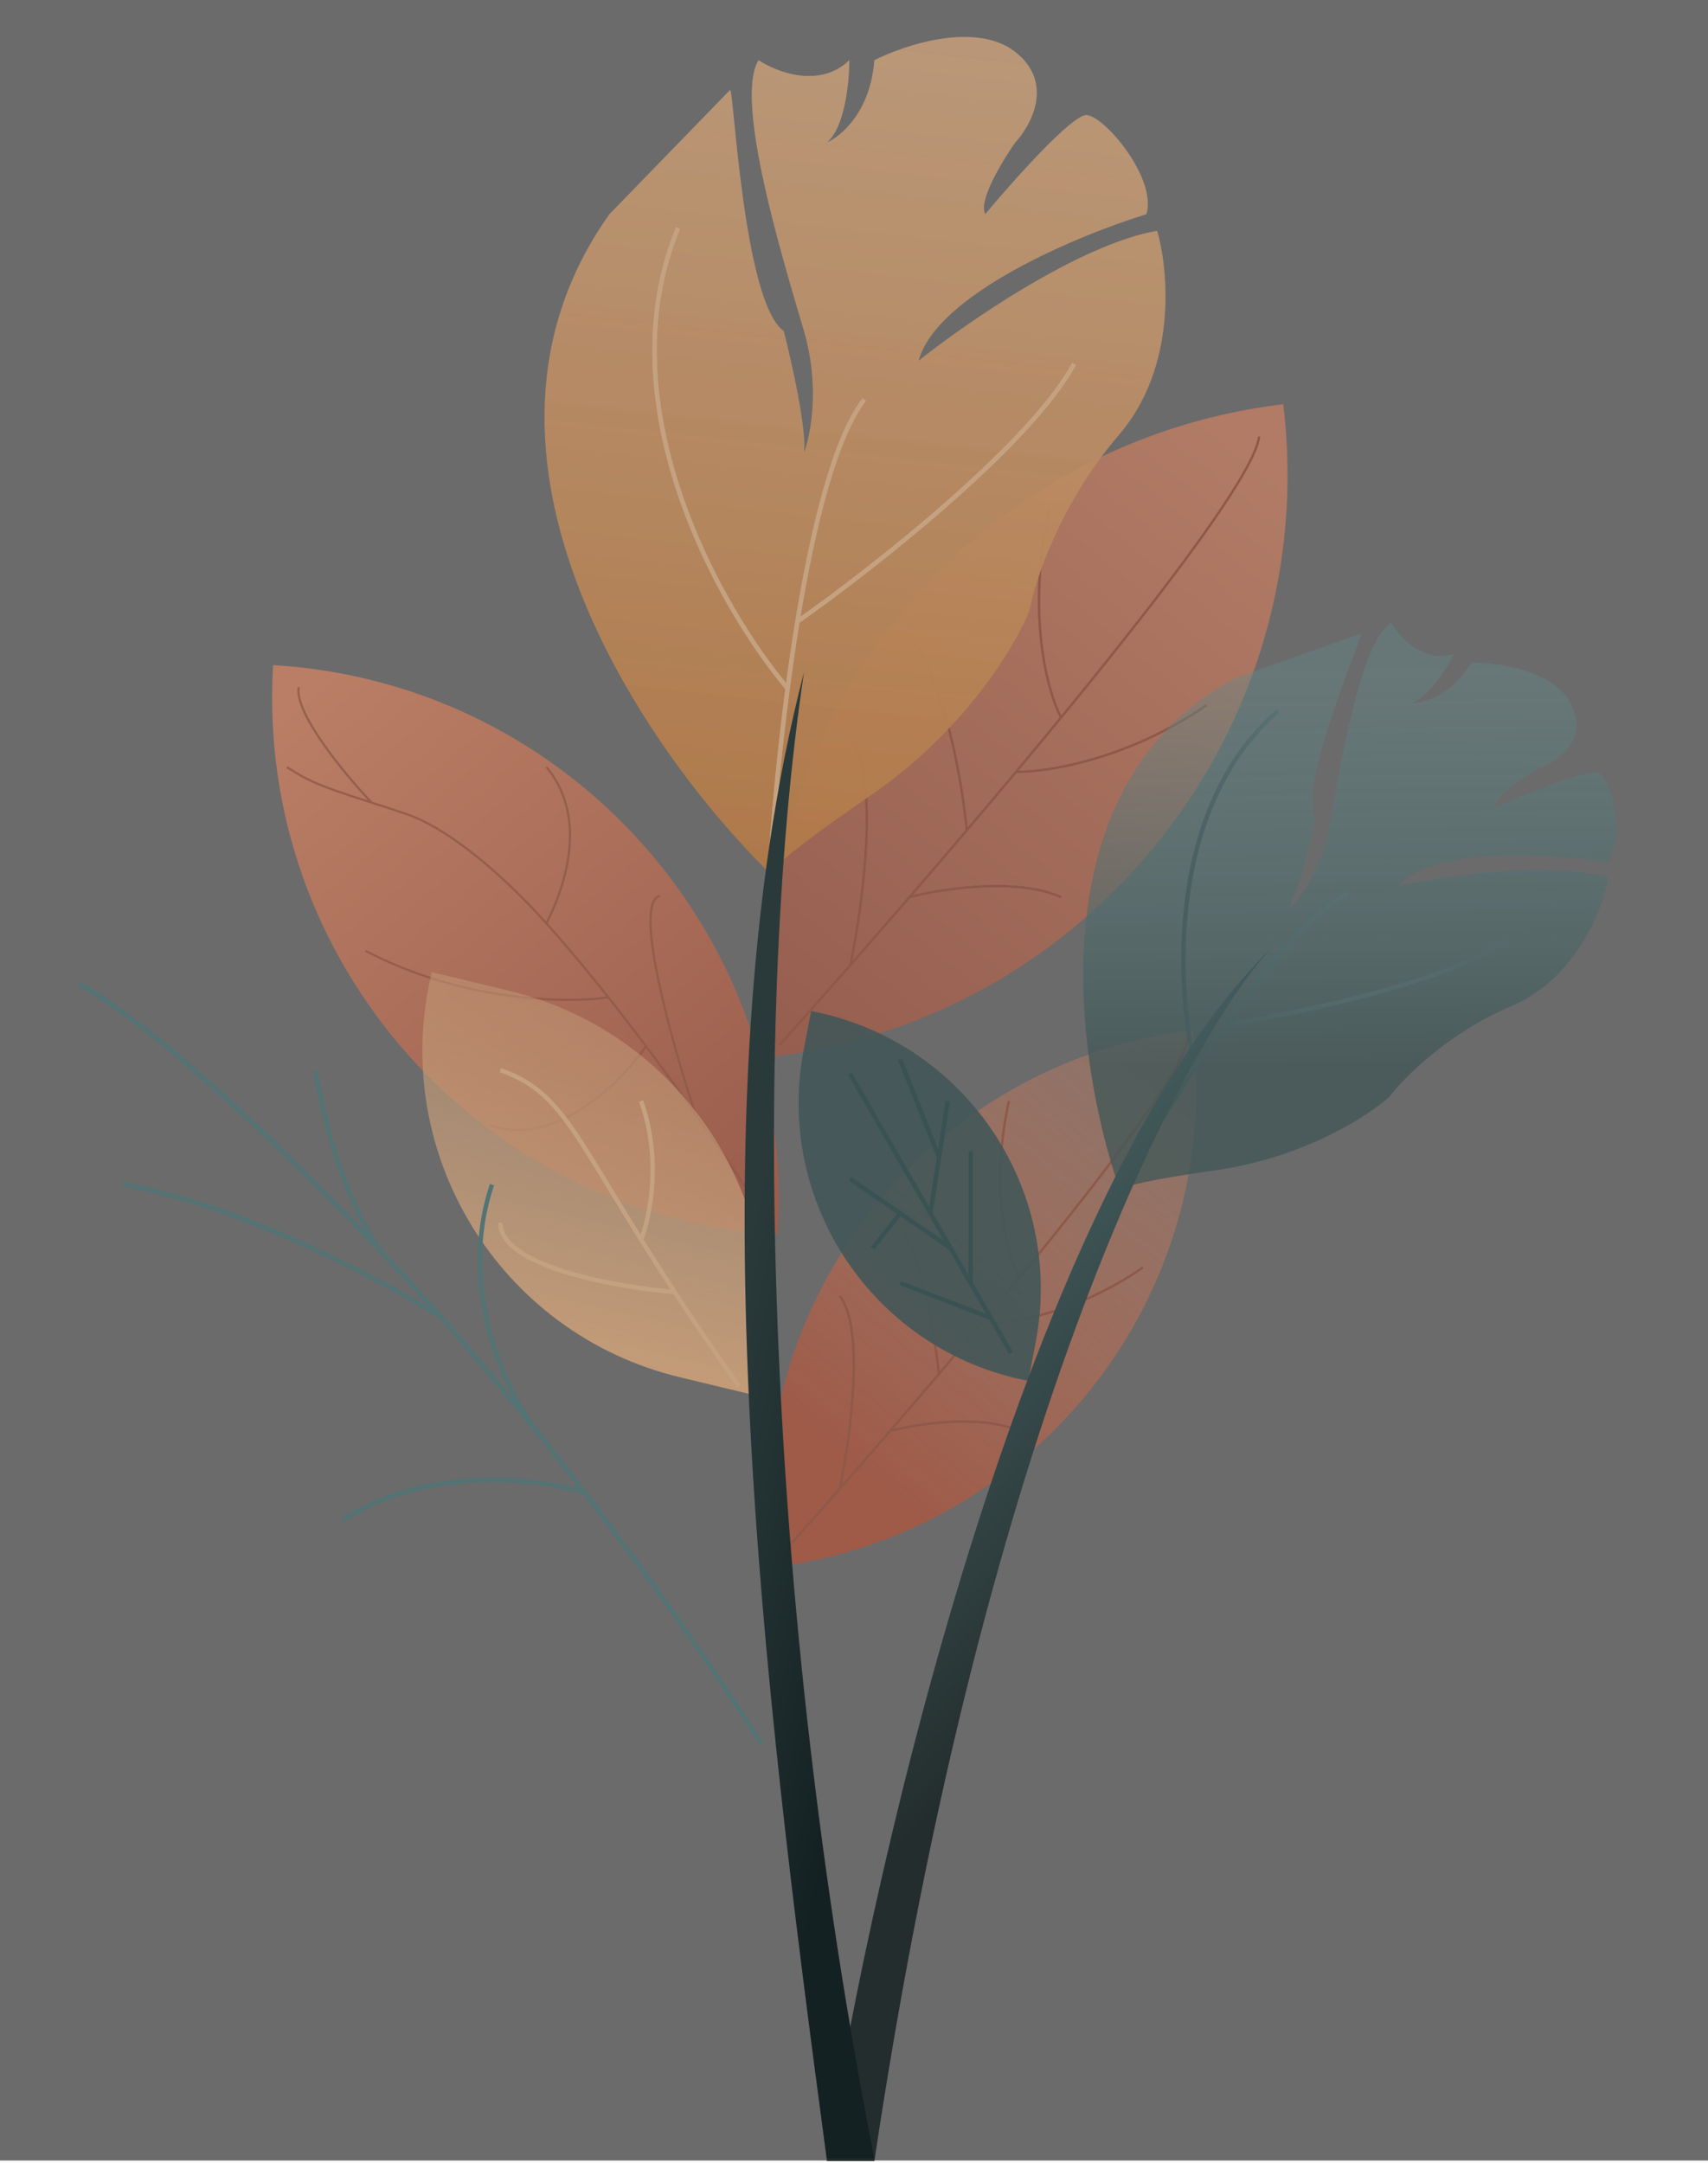 <svg width="785" height="994" viewBox="0 0 785 994" fill="none" xmlns="http://www.w3.org/2000/svg">
<rect width="785" height="993" fill="#6B6B6B"/>
<path d="M548.198 473.457V473.457C562.895 595.155 476.154 705.725 354.456 720.422V720.422V720.422C339.758 598.724 426.5 488.154 548.198 473.457V473.457Z" fill="url(#paint0_linear_202_118)"/>
<path d="M358.262 715.536C366.513 706.319 375.889 695.741 385.945 684.274M545.781 477.573C544.218 491.252 509.688 537.072 468.348 587.449M450.751 608.686C462.836 608.841 494.656 603.833 525.256 582.557M450.751 608.686C456.702 601.568 462.591 594.464 468.348 587.449M450.751 608.686C444.368 616.321 437.914 623.973 431.476 631.549M468.348 587.449C463.061 577.42 454.727 547.095 463.683 506.035M409.089 657.678C421.534 654.412 450.808 649.839 468.348 657.678M409.089 657.678C416.435 649.17 423.944 640.412 431.476 631.549M409.089 657.678C401.124 666.901 393.35 675.829 385.945 684.274M431.476 631.549C429.761 613.196 422.882 572.385 409.089 555.961M385.945 684.274C390.819 660.944 397.643 610.552 385.945 595.621" stroke="#8E5948"/>
<path d="M358.262 715.536C366.513 706.319 375.889 695.741 385.945 684.274M545.781 477.573C544.218 491.252 509.688 537.072 468.348 587.449M450.751 608.686C462.836 608.841 494.656 603.833 525.256 582.557M450.751 608.686C456.702 601.568 462.591 594.464 468.348 587.449M450.751 608.686C444.368 616.321 437.914 623.973 431.476 631.549M468.348 587.449C463.061 577.42 454.727 547.095 463.683 506.035M409.089 657.678C421.534 654.412 450.808 649.839 468.348 657.678M409.089 657.678C416.435 649.17 423.944 640.412 431.476 631.549M409.089 657.678C401.124 666.901 393.35 675.829 385.945 684.274M431.476 631.549C429.761 613.196 422.882 572.385 409.089 555.961M385.945 684.274C390.819 660.944 397.643 610.552 385.945 595.621" stroke="#8E5948"/>
<path opacity="0.8" d="M589.789 185.767V185.767C607.641 333.59 502.279 467.897 354.456 485.749V485.749V485.749C336.603 337.926 441.966 203.619 589.789 185.767V185.767Z" fill="url(#paint1_linear_202_118)"/>
<path opacity="0.9" d="M125.516 305.677V305.677C261.843 313.85 365.731 430.991 357.558 567.318V567.318V567.318C221.231 559.144 117.342 442.003 125.516 305.677V305.677Z" fill="url(#paint2_linear_202_118)"/>
<path opacity="0.8" d="M352.23 560.366C343.51 546.765 332.279 529.984 319.664 512.116M131.813 352.56C140.586 358.043 143.808 360.339 170.742 368.856M251.136 424.388C226.636 397.022 202.825 379.722 187.74 374.492C181.339 372.273 175.708 370.426 170.742 368.856M251.136 424.388C261.119 404.649 269.437 374.492 251.136 352.56M251.136 424.388C260.531 434.882 270.133 446.418 279.611 458.382M279.611 458.382C261.233 461.124 213.181 460.685 168.001 436.999M279.611 458.382C285.457 465.762 291.255 473.303 296.929 480.863M296.929 480.863C285.389 497.495 254.852 528.017 225.024 517.051M296.929 480.863C304.818 491.375 312.466 501.922 319.664 512.116M170.742 368.856C158.68 356.113 135.103 327.667 137.296 315.824M319.664 512.116C308.842 479.583 290.445 413.97 303.431 411.777" stroke="#8E5948"/>
<path d="M358.262 480.315C367.961 469.483 378.982 457.054 390.802 443.578M578.679 200.681C576.842 216.755 536.254 270.599 487.661 329.798M466.977 354.754C481.183 354.936 518.585 349.051 554.554 324.049M466.977 354.754C473.972 346.39 480.894 338.042 487.661 329.798M466.977 354.754C459.474 363.726 451.887 372.718 444.32 381.62M487.661 329.798C481.447 318.012 471.65 282.378 482.178 234.127M418.006 412.325C432.634 408.487 467.045 403.114 487.661 412.325M418.006 412.325C426.641 402.328 435.468 392.035 444.32 381.62M418.006 412.325C408.644 423.163 399.506 433.655 390.802 443.578M444.32 381.62C442.304 360.054 434.219 312.096 418.006 292.796M390.802 443.578C396.531 416.163 404.552 356.947 390.802 339.401" stroke="#8E5948"/>
<path d="M358.262 480.315C367.961 469.483 378.982 457.054 390.802 443.578M578.679 200.681C576.842 216.755 536.254 270.599 487.661 329.798M466.977 354.754C481.183 354.936 518.585 349.051 554.554 324.049M466.977 354.754C473.972 346.39 480.894 338.042 487.661 329.798M466.977 354.754C459.474 363.726 451.887 372.718 444.32 381.62M487.661 329.798C481.447 318.012 471.65 282.378 482.178 234.127M418.006 412.325C432.634 408.487 467.045 403.114 487.661 412.325M418.006 412.325C426.641 402.328 435.468 392.035 444.32 381.62M418.006 412.325C408.644 423.163 399.506 433.655 390.802 443.578M444.32 381.62C442.304 360.054 434.219 312.096 418.006 292.796M390.802 443.578C396.531 416.163 404.552 356.947 390.802 339.401" stroke="#8E5948"/>
<path d="M198.437 446.811L233.842 455.327C316.719 475.26 367.745 558.604 347.811 641.481V641.481L312.406 632.966C229.529 613.032 178.504 529.688 198.437 446.811V446.811Z" fill="url(#paint3_linear_202_118)"/>
<path d="M339.619 637.129C328.109 620.914 318.389 606.553 310.051 593.813M229.959 491.829C256.371 501.175 262.607 518.35 294.639 569.688M294.639 569.688C298.654 559.635 304.274 532.842 294.639 506.085M294.639 569.688C299.207 577.009 304.3 585.025 310.051 593.813M310.051 593.813C283.354 591.62 229.959 582.189 229.959 562.011" stroke="#C4A281" stroke-width="2"/>
<path d="M350.037 801.619C331.294 772.056 302.623 730.249 268.665 685.928M36.409 452.351C74.189 473.099 135.509 533.386 175.129 575.184M202.652 605.327C176.48 588.878 110.649 553.677 56.696 544.466M202.652 605.327C193.594 595.054 184.4 584.965 175.129 575.184M202.652 605.327C217.682 622.376 232.336 639.93 246.338 657.416M175.129 575.184C168.184 566.407 152.429 537.448 144.972 491.829M268.665 685.928C248.27 679.531 197.5 673.097 157.583 698.538M268.665 685.928C261.447 676.506 253.99 666.971 246.338 657.416M246.338 657.416C232.86 639.87 209.947 592.716 226.121 544.466" stroke="#537374" stroke-width="2"/>
<path opacity="0.9" d="M372.804 464.684V464.684C443.333 478.217 489.537 546.362 476.004 616.89L472.595 634.657V634.657C402.067 621.125 355.862 552.98 369.395 482.451L372.804 464.684Z" fill="#435758"/>
<path opacity="0.9" d="M464.632 621.776L455.379 605.738M390.611 493.474L427.622 557.625M427.622 557.625L431.597 531.855M427.622 557.625L436.874 573.663M435.572 506.085L431.597 531.855M446.127 589.701V529.113M446.127 589.701L436.874 573.663M446.127 589.701L455.379 605.738M431.597 531.855L413.64 486.894M436.874 573.663L413.743 557.694M390.611 541.724L413.743 557.694M413.743 557.694L401.029 573.663M455.379 605.738L413.743 589.701" stroke="#385152" stroke-width="2"/>
<path opacity="0.8" d="M567.634 311.629C474.843 361.341 494.663 489.025 514.423 546.138C530.528 541.829 541.356 540.482 560.556 537.564C600.262 531.529 629.214 512.652 638.727 503.968C645.27 495.23 665.663 474.66 694.888 462.29C724.113 449.919 736.637 417.876 739.246 403.401C712.536 395.447 663.812 402.558 642.789 407.108C659.108 388.712 713.373 392.298 738.466 396.391C747.534 386.697 740.625 358.668 735.119 355.463C730.714 352.899 701.349 364.727 687.217 370.962C686.746 365.808 700.882 356.769 708.009 352.893C715.96 349.9 729.954 339.938 722.324 324.042C714.694 308.145 688.402 304.372 676.21 304.472C666.858 320.27 653.525 323.494 648.028 323.132C656.058 321.44 664.847 307.35 668.237 300.517C654.302 304.957 643.197 292.823 639.386 286.202C625.198 294.774 615.525 354.314 611.054 379.535C607.477 399.711 596.755 413.756 591.841 418.257C596.369 411.42 602.234 387.459 604.6 376.333C596.213 360.817 627.27 290.598 625.566 291.171C624.202 291.631 586.377 305.001 567.634 311.629Z" fill="url(#paint4_linear_202_118)"/>
<path d="M514.991 545.947C523.269 531.497 535.632 511.208 549.435 490.654M619.384 410.874C604.143 418.204 583.059 443.118 563.1 470.942M563.1 470.942C594.669 466.105 664.616 451.673 691.849 432.637M563.1 470.942C558.455 477.417 553.87 484.049 549.435 490.654M549.435 490.654C540.63 454.746 535.873 371.709 587.286 326.823" stroke="url(#paint5_linear_202_118)" stroke-width="2"/>
<path d="M583.9 436.172C472.924 545.394 401.681 853.064 379.932 993.246H401.864C453.185 650.229 544.605 478.94 583.9 436.172Z" fill="url(#paint6_linear_202_118)"/>
<path opacity="0.8" d="M280.142 98.419C201.186 209.395 297.583 345.981 353.327 400.811C369.514 386.555 381.29 378.768 401.864 364.345C444.412 334.517 467.112 295.99 473.143 280.455C475.702 266.564 487.509 230.998 514.266 199.854C541.023 168.711 537.112 124.372 531.811 106.095C496.282 112.236 443.901 148.497 422.151 165.86C430.485 135.155 495.441 108.105 526.877 98.419C531.811 81.97 507.686 53.458 499.462 52.91C492.882 52.471 465.65 83.066 452.856 98.419C449.347 92.716 460.532 74.111 466.564 65.521C474.057 57.479 484.548 37.886 466.564 23.85C448.579 9.813 415.937 20.56 401.864 27.688C400.11 51.374 386.512 62.779 379.932 65.521C388.266 58.941 390.35 37.557 390.35 27.688C376.752 40.847 356.904 33.171 348.679 27.688C337.166 45.782 360.193 120.351 369.514 152.152C376.971 177.593 372.621 200.037 369.514 208.079C370.83 197.552 363.849 166.408 360.193 152.152C341.551 138.993 337.165 39.75 335.52 41.395C334.204 42.711 298.053 79.959 280.142 98.419Z" fill="url(#paint7_linear_202_118)"/>
<path opacity="0.8" d="M280.142 98.419C201.187 209.395 297.583 345.981 353.327 400.811C369.515 386.555 381.29 378.768 401.865 364.345C444.412 334.517 467.112 295.99 473.144 280.455C475.702 266.564 487.509 230.998 514.266 199.854C541.023 168.711 537.112 124.372 531.812 106.095C496.282 112.236 443.901 148.497 422.152 165.86C430.486 135.155 495.441 108.105 526.877 98.419C531.812 81.97 507.687 53.458 499.462 52.91C492.883 52.471 465.65 83.066 452.857 98.419C449.347 92.716 460.533 74.111 466.564 65.521C474.058 57.479 484.548 37.886 466.564 23.85C448.58 9.813 415.938 20.56 401.865 27.688C400.11 51.374 386.512 62.779 379.933 65.521C388.267 58.941 390.35 37.557 390.35 27.688C376.752 40.847 356.904 33.171 348.68 27.688C337.166 45.782 360.194 120.351 369.515 152.152C376.972 177.593 372.622 200.037 369.515 208.079C370.831 197.552 363.849 166.408 360.194 152.152C341.551 138.993 337.165 39.75 335.52 41.395C334.204 42.711 298.053 79.959 280.142 98.419Z" fill="url(#paint8_linear_202_118)"/>
<path d="M353.875 400.263C355.161 378.755 357.822 348.131 361.999 316.372M397.191 183.684C383.742 200.943 373.634 241.943 366.501 285.668M366.501 285.668C400.308 261.908 473.076 204.958 493.692 167.235M366.501 285.668C364.841 295.843 363.342 306.166 361.999 316.372M361.999 316.372C331.145 279.819 277.881 186.315 311.656 104.728" stroke="#C4A281" stroke-width="2"/>
<path d="M353.875 400.263C355.161 378.755 357.822 348.131 361.999 316.372M397.191 183.684C383.742 200.943 373.634 241.943 366.501 285.668M366.501 285.668C400.308 261.908 473.076 204.958 493.692 167.235M366.501 285.668C364.841 295.843 363.342 306.166 361.999 316.372M361.999 316.372C331.145 279.819 277.881 186.315 311.656 104.728" stroke="#C4A281" stroke-width="2"/>
<path d="M369.516 308.966C317.139 511.019 351.239 777.033 379.933 992.15H401.865C352.14 739.113 344.714 475.38 369.516 308.966Z" fill="url(#paint9_linear_202_118)"/>
<defs>
<linearGradient id="paint0_linear_202_118" x1="534.988" y1="489.798" x2="345.401" y2="720.011" gradientUnits="userSpaceOnUse">
<stop stop-color="#C38065" stop-opacity="0.38"/>
<stop offset="0.781" stop-color="#9F5A48"/>
</linearGradient>
<linearGradient id="paint1_linear_202_118" x1="573.744" y1="205.616" x2="343.457" y2="485.249" gradientUnits="userSpaceOnUse">
<stop stop-color="#C38065"/>
<stop offset="1" stop-color="#9F5A48"/>
</linearGradient>
<linearGradient id="paint2_linear_202_118" x1="140.792" y1="323.416" x2="355.299" y2="577.161" gradientUnits="userSpaceOnUse">
<stop stop-color="#C38065"/>
<stop offset="1" stop-color="#9F5A48"/>
</linearGradient>
<linearGradient id="paint3_linear_202_118" x1="291.171" y1="469.115" x2="255.078" y2="619.177" gradientUnits="userSpaceOnUse">
<stop stop-color="#C39B78" stop-opacity="0.5"/>
<stop offset="1" stop-color="#C39B78"/>
</linearGradient>
<linearGradient id="paint4_linear_202_118" x1="551.58" y1="489.5" x2="549.416" y2="307.987" gradientUnits="userSpaceOnUse">
<stop stop-color="#435758"/>
<stop offset="1" stop-color="#63898A" stop-opacity="0.51"/>
</linearGradient>
<linearGradient id="paint5_linear_202_118" x1="531.774" y1="497.609" x2="681.158" y2="489.368" gradientUnits="userSpaceOnUse">
<stop stop-color="#435758"/>
<stop offset="1" stop-color="#63898A" stop-opacity="0.04"/>
</linearGradient>
<linearGradient id="paint6_linear_202_118" x1="424.058" y1="838.355" x2="302.852" y2="713.023" gradientUnits="userSpaceOnUse">
<stop stop-color="#232D2D"/>
<stop offset="1" stop-color="#425A5B"/>
</linearGradient>
<linearGradient id="paint7_linear_202_118" x1="392.538" y1="17" x2="350.037" y2="401.907" gradientUnits="userSpaceOnUse">
<stop stop-color="#C59D7A" stop-opacity="0.8"/>
<stop offset="1" stop-color="#B17948"/>
</linearGradient>
<linearGradient id="paint8_linear_202_118" x1="392.538" y1="17" x2="350.037" y2="401.907" gradientUnits="userSpaceOnUse">
<stop stop-color="#C59D7A" stop-opacity="0.8"/>
<stop offset="1" stop-color="#B17948"/>
</linearGradient>
<linearGradient id="paint9_linear_202_118" x1="347.902" y1="991.818" x2="252.959" y2="970.366" gradientUnits="userSpaceOnUse">
<stop stop-color="#142122"/>
<stop offset="1" stop-color="#2A3A3B"/>
</linearGradient>
</defs>
</svg>
